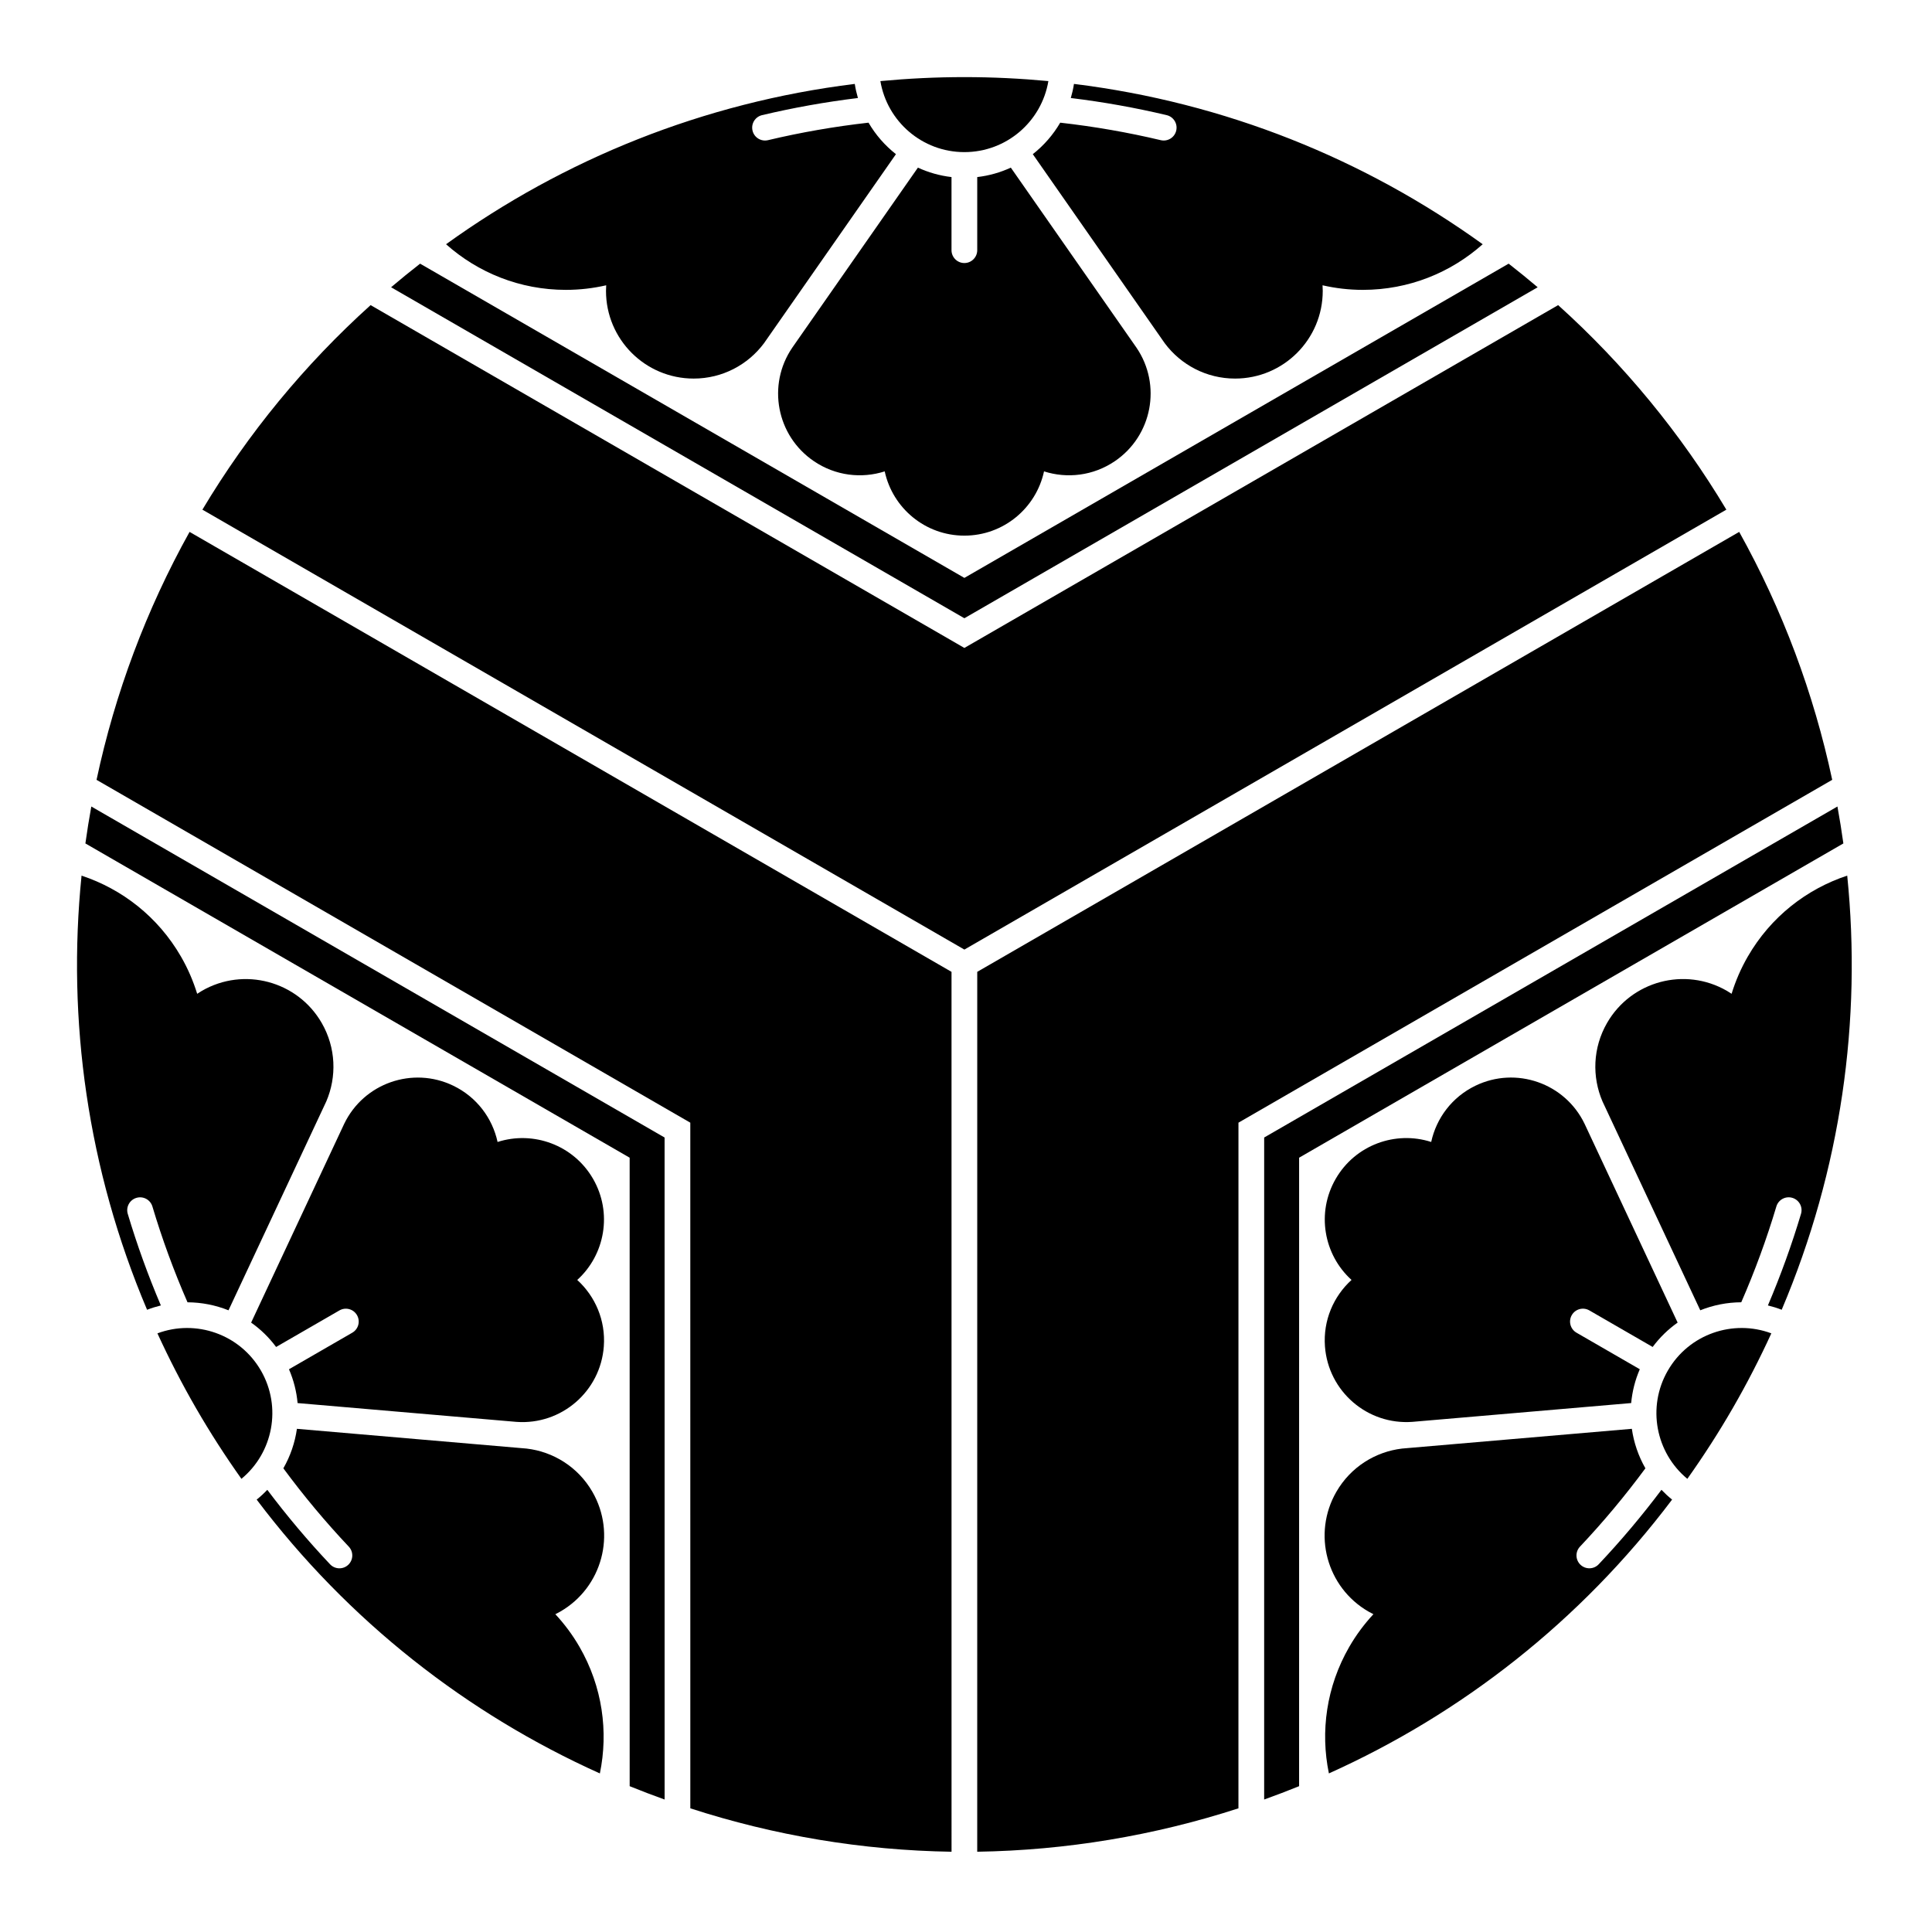 <?xml version="1.0" encoding="UTF-8" standalone="no"?>
<!-- Created with Inkscape (http://www.inkscape.org/) -->

<svg
   version="1.1"
   id="svg91214"
   width="795.035"
   height="793.701"
   viewBox="0 0 795.035 793.701"
   sodipodi:docname="Mitsuwari Kikkouni Hanabishi.svg"
   inkscape:version="1.2 (dc2aeda, 2022-05-15)"
   xmlns:inkscape="http://www.inkscape.org/namespaces/inkscape"
   xmlns:sodipodi="http://sodipodi.sourceforge.net/DTD/sodipodi-0.dtd"
   xmlns="http://www.w3.org/2000/svg"
   xmlns:svg="http://www.w3.org/2000/svg">
  <defs
     id="defs91218">
    <clipPath
       clipPathUnits="userSpaceOnUse"
       id="clipPath91945">
      <path
         d="M -531.192,581.588 H 65.084 V -13.688 H -531.192 Z"
         id="path91947"
         style="stroke-width:1" />
    </clipPath>
    <clipPath
       clipPathUnits="userSpaceOnUse"
       id="clipPath91951">
      <path
         d="M -557.064,585.848 H 39.212 V -9.428 H -557.064 Z"
         id="path91953"
         style="stroke-width:1" />
    </clipPath>
    <clipPath
       clipPathUnits="userSpaceOnUse"
       id="clipPath91957">
      <path
         d="M -564.573,585.848 H 31.703 V -9.428 H -564.573 Z"
         id="path91959"
         style="stroke-width:1" />
    </clipPath>
    <clipPath
       clipPathUnits="userSpaceOnUse"
       id="clipPath91963">
      <path
         d="M -561.413,585.852 H 34.863 V -9.424 H -561.413 Z"
         id="path91965"
         style="stroke-width:1" />
    </clipPath>
    <clipPath
       clipPathUnits="userSpaceOnUse"
       id="clipPath91969">
      <path
         d="M -550.264,577.325 H 46.012 V -17.951 H -550.264 Z"
         id="path91971"
         style="stroke-width:1" />
    </clipPath>
    <clipPath
       clipPathUnits="userSpaceOnUse"
       id="clipPath91975">
      <path
         d="M -553.898,585.848 H 42.379 V -9.428 H -553.898 Z"
         id="path91977"
         style="stroke-width:1" />
    </clipPath>
    <clipPath
       clipPathUnits="userSpaceOnUse"
       id="clipPath91981">
      <path
         d="M -540.821,585.848 H 55.455 V -9.428 H -540.821 Z"
         id="path91983"
         style="stroke-width:1" />
    </clipPath>
    <clipPath
       clipPathUnits="userSpaceOnUse"
       id="clipPath91987">
      <path
         d="M -542.933,584.573 H 53.343 V -10.703 H -542.933 Z"
         id="path91989"
         style="stroke-width:1" />
    </clipPath>
    <clipPath
       clipPathUnits="userSpaceOnUse"
       id="clipPath91993">
      <path
         d="M -584.194,578.938 H 12.082 V -16.338 H -584.194 Z"
         id="path91995"
         style="stroke-width:1" />
    </clipPath>
    <clipPath
       clipPathUnits="userSpaceOnUse"
       id="clipPath91999">
      <path
         d="M -538.222,577.948 H 58.054 V -17.328 H -538.222 Z"
         id="path92001"
         style="stroke-width:1" />
    </clipPath>
    <clipPath
       clipPathUnits="userSpaceOnUse"
       id="clipPath92005">
      <path
         d="m -297.638,46.945 h 596.276 v -595.276 h -596.276 z"
         id="path92007"
         style="stroke-width:1" />
    </clipPath>
    <clipPath
       clipPathUnits="userSpaceOnUse"
       id="clipPath92011">
      <path
         d="M -528.09,575.381 H 68.186 V -19.895 H -528.09 Z"
         id="path92013"
         style="stroke-width:1" />
    </clipPath>
    <clipPath
       clipPathUnits="userSpaceOnUse"
       id="clipPath92017">
      <path
         d="M -536.698,584.573 H 59.578 V -10.703 H -536.698 Z"
         id="path92019"
         style="stroke-width:1" />
    </clipPath>
    <clipPath
       clipPathUnits="userSpaceOnUse"
       id="clipPath92023">
      <path
         d="M -586.545,579.503 H 9.731 V -15.773 H -586.545 Z"
         id="path92025"
         style="stroke-width:1" />
    </clipPath>
    <clipPath
       clipPathUnits="userSpaceOnUse"
       id="clipPath92029">
      <path
         d="m -110.177,405.871 h 596.276 v -595.276 h -596.276 z"
         id="path92031"
         style="stroke-width:1" />
    </clipPath>
    <clipPath
       clipPathUnits="userSpaceOnUse"
       id="clipPath92035">
      <path
         d="M -556.401,578.014 H 39.875 V -17.262 H -556.401 Z"
         id="path92037"
         style="stroke-width:1" />
    </clipPath>
    <clipPath
       clipPathUnits="userSpaceOnUse"
       id="clipPath92041">
      <path
         d="m -213.049,346.477 h 596.276 v -595.276 h -596.276 z"
         id="path92043"
         style="stroke-width:1" />
    </clipPath>
    <clipPath
       clipPathUnits="userSpaceOnUse"
       id="clipPath92047">
      <path
         d="m -91.639,440.96 h 596.276 v -595.276 h -596.276 z"
         id="path92049"
         style="stroke-width:1" />
    </clipPath>
    <clipPath
       clipPathUnits="userSpaceOnUse"
       id="clipPath92053">
      <path
         d="m -70.522,404.382 h 596.276 v -595.276 h -596.276 z"
         id="path92055"
         style="stroke-width:1" />
    </clipPath>
    <clipPath
       clipPathUnits="userSpaceOnUse"
       id="clipPath92059">
      <path
         d="m -297.637,199.964 h 596.276 v -595.276 h -596.276 z"
         id="path92061"
         style="stroke-width:1" />
    </clipPath>
    <clipPath
       clipPathUnits="userSpaceOnUse"
       id="clipPath92065">
      <path
         d="m -297.637,178.349 h 596.276 v -595.276 h -596.276 z"
         id="path92067"
         style="stroke-width:1" />
    </clipPath>
    <clipPath
       clipPathUnits="userSpaceOnUse"
       id="clipPath92071">
      <path
         d="M -80.531,422.986 H 515.745 V -172.29 H -80.531 Z"
         id="path92073"
         style="stroke-width:1" />
    </clipPath>
    <clipPath
       clipPathUnits="userSpaceOnUse"
       id="clipPath92077">
      <path
         d="M -548.983,585.852 H 47.293 V -9.424 H -548.983 Z"
         id="path92079"
         style="stroke-width:1" />
    </clipPath>
    <clipPath
       clipPathUnits="userSpaceOnUse"
       id="clipPath92083">
      <path
         d="M -503.64,440.956 H 92.636 v -595.276 H -503.64 Z"
         id="path92085"
         style="stroke-width:1" />
    </clipPath>
    <clipPath
       clipPathUnits="userSpaceOnUse"
       id="clipPath92089">
      <path
         d="m -485.101,405.869 h 596.276 v -595.276 H -485.101 Z"
         id="path92091"
         style="stroke-width:1" />
    </clipPath>
    <clipPath
       clipPathUnits="userSpaceOnUse"
       id="clipPath92095">
      <path
         d="M -514.746,422.986 H 81.53 V -172.29 h -596.276 z"
         id="path92097"
         style="stroke-width:1" />
    </clipPath>
    <clipPath
       clipPathUnits="userSpaceOnUse"
       id="clipPath92101">
      <path
         d="M -524.758,404.378 H 71.518 v -595.276 H -524.758 Z"
         id="path92103"
         style="stroke-width:1" />
    </clipPath>
    <clipPath
       clipPathUnits="userSpaceOnUse"
       id="clipPath92107">
      <path
         d="m -382.228,346.476 h 596.276 v -595.276 H -382.228 Z"
         id="path92109"
         style="stroke-width:1" />
    </clipPath>
    <clipPath
       clipPathUnits="userSpaceOnUse"
       id="clipPath92113">
      <path
         d="M -576.369,585.588 H 19.907 V -9.688 H -576.369 Z"
         id="path92115"
         style="stroke-width:1" />
    </clipPath>
    <clipPath
       clipPathUnits="userSpaceOnUse"
       id="clipPath92119">
      <path
         d="m -194.33,357.285 h 596.276 v -595.276 H -194.33 Z"
         id="path92121"
         style="stroke-width:1" />
    </clipPath>
    <clipPath
       clipPathUnits="userSpaceOnUse"
       id="clipPath92125">
      <path
         d="M -545.417,584.573 H 50.859 V -10.703 H -545.417 Z"
         id="path92127"
         style="stroke-width:1" />
    </clipPath>
    <clipPath
       clipPathUnits="userSpaceOnUse"
       id="clipPath92131">
      <path
         d="m -400.947,357.283 h 596.276 v -595.276 h -596.276 z"
         id="path92133"
         style="stroke-width:1" />
    </clipPath>
    <clipPath
       clipPathUnits="userSpaceOnUse"
       id="clipPath92137">
      <path
         d="m -276.518,47.578 h 596.276 v -595.276 H -276.518 Z"
         id="path92139"
         style="stroke-width:1" />
    </clipPath>
    <clipPath
       clipPathUnits="userSpaceOnUse"
       id="clipPath92143">
      <path
         d="m -318.753,47.578 h 596.276 v -595.276 h -596.276 z"
         id="path92145"
         style="stroke-width:1" />
    </clipPath>
    <clipPath
       clipPathUnits="userSpaceOnUse"
       id="clipPath92149">
      <path
         d="m -297.637,81.177 h 596.276 V -514.099 h -596.276 z"
         id="path92151"
         style="stroke-width:1" />
    </clipPath>
    <clipPath
       clipPathUnits="userSpaceOnUse"
       id="clipPath92155">
      <path
         d="M -557.495,577.85 H 38.781 V -17.426 H -557.495 Z"
         id="path92157"
         style="stroke-width:1" />
    </clipPath>
    <clipPath
       clipPathUnits="userSpaceOnUse"
       id="clipPath92161">
      <path
         d="M -567.775,585.852 H 28.501 V -9.424 H -567.775 Z"
         id="path92163"
         style="stroke-width:1" />
    </clipPath>
    <clipPath
       clipPathUnits="userSpaceOnUse"
       id="clipPath92168">
      <path
         d="M -568.227,575.819 H 28.049 V -19.457 H -568.227 Z"
         id="path92170"
         style="stroke-width:1" />
    </clipPath>
    <clipPath
       clipPathUnits="userSpaceOnUse"
       id="clipPath92175">
      <path
         d="M -572.817,586.135 H 23.459 V -9.141 H -572.817 Z"
         id="path92177"
         style="stroke-width:1" />
    </clipPath>
    <clipPath
       clipPathUnits="userSpaceOnUse"
       id="clipPath92181">
      <path
         d="M -574.546,585.852 H 21.73 V -9.424 H -574.546 Z"
         id="path92183"
         style="stroke-width:1" />
    </clipPath>
  </defs>
  <sodipodi:namedview
     id="namedview91216"
     pagecolor="#ffffff"
     bordercolor="#000000"
     borderopacity="0.25"
     inkscape:showpageshadow="2"
     inkscape:pageopacity="0.0"
     inkscape:pagecheckerboard="0"
     inkscape:deskcolor="#d1d1d1"
     showgrid="false"
     inkscape:zoom="0.29734106"
     inkscape:cx="-215.24105"
     inkscape:cy="396.85068"
     inkscape:window-width="1419"
     inkscape:window-height="456"
     inkscape:window-x="0"
     inkscape:window-y="25"
     inkscape:window-maximized="0"
     inkscape:current-layer="svg91214">
    <inkscape:page
       x="0"
       y="0"
       id="page91220"
       width="795.035"
       height="793.701" />
  </sodipodi:namedview>
  <path
     d="M 396.85 62.593 C 414.223 62.593 428.637 49.953 431.414 33.368 C 420.035 32.299 408.509 31.729 396.85 31.729 C 385.19 31.729 373.666 32.299 362.286 33.368 C 365.065 49.953 379.477 62.593 396.85 62.593"
     style="fill:#000000;fill-opacity:1;fill-rule:nonzero;stroke:none"
     id="path91334" />
  <path
     d="M 368.69 63.437 L 315.565 139.554 C 315.183 140.132 314.789 140.702 314.377 141.257 C 307.799 150.07 297.289 155.778 285.448 155.778 C 265.524 155.778 249.373 139.628 249.373 119.705 C 249.373 118.926 249.405 118.158 249.454 117.394 C 244.118 118.614 238.573 119.278 232.868 119.278 C 213.933 119.278 196.662 112.176 183.552 100.502 C 232.049 65.536 289.472 42.203 351.746 34.531 C 352.051 36.513 352.495 38.447 353.045 40.333 C 339.657 41.964 326.49 44.32 313.597 47.38 C 310.751 48.054 308.995 50.907 309.671 53.752 C 310.341 56.596 313.194 58.353 316.041 57.678 C 329.539 54.473 343.343 52.062 357.403 50.478 C 360.321 55.483 364.158 59.878 368.69 63.437"
     style="fill:#000000;fill-opacity:1;fill-rule:nonzero;stroke:none"
     id="path91338" />
  <path
     d="M 425.004 63.437 L 478.128 139.554 C 478.509 140.132 478.904 140.702 479.316 141.257 C 485.893 150.07 496.404 155.778 508.245 155.778 C 528.169 155.778 544.32 139.628 544.32 119.705 C 544.32 118.926 544.288 118.158 544.238 117.394 C 549.574 118.614 555.12 119.278 560.825 119.278 C 579.76 119.278 597.032 112.176 610.141 100.502 C 561.644 65.536 504.221 42.203 441.947 34.531 C 441.643 36.513 441.199 38.447 440.648 40.333 C 454.036 41.964 467.201 44.32 480.095 47.38 C 482.941 48.054 484.699 50.907 484.023 53.752 C 483.352 56.596 480.499 58.353 477.652 57.678 C 464.153 54.473 450.348 52.062 436.289 50.478 C 433.372 55.483 429.535 59.878 425.004 63.437"
     style="fill:#000000;fill-opacity:1;fill-rule:nonzero;stroke:none"
     id="path91342" />
  <path
     d="M 396.849 108.237 C 399.772 108.237 402.14 105.868 402.14 102.945 L 402.14 72.861 C 407.025 72.294 411.673 70.958 415.964 68.977 L 467.679 143.074 C 478.111 158.42 474.131 179.321 458.788 189.759 C 449.893 195.81 439.136 197.007 429.626 193.966 C 426.37 209.079 412.934 220.409 396.846 220.409 C 380.758 220.409 367.322 209.079 364.068 193.966 C 354.557 197.007 343.8 195.81 334.905 189.759 C 319.56 179.321 315.581 158.42 326.013 143.074 L 377.729 68.977 C 382.02 70.958 386.666 72.294 391.553 72.861 L 391.553 102.945 C 391.553 105.868 393.921 108.237 396.849 108.237"
     style="fill:#000000;fill-opacity:1;fill-rule:nonzero;stroke:none"
     id="path91346" />
  <path
     d="M 396.849 266.619 L 641.192 125.554 C 668.238 149.93 691.614 178.294 710.408 209.718 L 396.849 390.741 L 83.29 209.718 C 102.084 178.294 125.46 149.93 152.506 125.554 Z"
     style="fill:#000000;fill-opacity:1;fill-rule:nonzero;stroke:none"
     id="path91350" />
  <path
     d="M 396.849 237.799 L 620.822 108.494 C 624.874 111.646 628.85 114.887 632.764 118.203 L 396.849 254.4 L 160.935 118.203 C 164.847 114.887 168.823 111.646 172.876 108.494 Z"
     style="fill:#000000;fill-opacity:1;fill-rule:nonzero;stroke:none"
     id="path91354" />
  <path
     d="M 107.375 563.981 C 98.687 548.936 80.534 542.773 64.783 548.662 C 69.546 559.049 74.815 569.317 80.644 579.413 C 86.474 589.512 92.731 599.206 99.347 608.525 C 112.32 597.83 116.062 579.026 107.375 563.981"
     style="fill:#000000;fill-opacity:1;fill-rule:nonzero;stroke:none"
     id="path91358" />
  <path
     d="M 122.185 587.946 L 214.666 595.897 C 215.358 595.937 216.049 595.991 216.734 596.075 C 227.657 597.363 237.855 603.611 243.775 613.866 C 253.738 631.122 247.825 653.182 230.573 663.144 C 229.899 663.532 229.217 663.89 228.531 664.231 C 232.255 668.242 235.603 672.71 238.458 677.65 C 247.925 694.05 250.407 712.558 246.851 729.748 C 192.323 705.234 143.406 667.168 105.624 617.074 C 107.188 615.819 108.641 614.469 110 613.047 C 118.104 623.827 126.728 634.051 135.824 643.687 C 137.832 645.815 141.181 645.909 143.308 643.901 C 145.434 641.898 145.532 638.55 143.524 636.421 C 133.997 626.334 125.008 615.583 116.606 604.199 C 119.481 599.173 121.37 593.65 122.185 587.946"
     style="fill:#000000;fill-opacity:1;fill-rule:nonzero;stroke:none"
     id="path91362" />
  <path
     d="M 94.029 539.177 L 133.386 455.112 C 133.695 454.492 133.993 453.868 134.266 453.232 C 138.61 443.129 138.298 431.175 132.378 420.92 C 122.417 403.664 100.353 397.753 83.099 407.713 C 82.427 408.103 81.777 408.513 81.139 408.94 C 79.527 403.708 77.331 398.575 74.479 393.632 C 65.01 377.235 50.224 365.829 33.558 360.315 C 27.526 419.795 36.03 481.192 60.523 538.958 C 62.39 538.232 64.287 537.649 66.198 537.18 C 60.914 524.773 56.373 512.193 52.575 499.494 C 51.737 496.694 53.331 493.746 56.133 492.909 C 58.93 492.069 61.878 493.661 62.717 496.461 C 66.69 509.756 71.505 522.917 77.163 535.882 C 82.954 535.909 88.679 537.033 94.029 539.177"
     style="fill:#000000;fill-opacity:1;fill-rule:nonzero;stroke:none"
     id="path91366" />
  <path
     d="M 146.902 541.161 C 145.439 538.63 142.206 537.762 139.674 539.226 L 113.619 554.266 C 110.687 550.317 107.207 546.962 103.343 544.237 L 141.657 462.401 C 149.73 445.695 169.819 438.689 186.534 446.76 C 196.221 451.436 202.638 460.153 204.758 469.911 C 219.474 465.175 236.003 471.145 244.048 485.077 C 252.092 499.009 248.996 516.309 237.538 526.688 C 244.927 533.402 249.267 543.316 248.476 554.044 C 247.106 572.552 230.996 586.45 212.489 585.085 L 122.462 577.35 C 122.034 572.642 120.867 567.95 118.914 563.437 L 144.967 548.393 C 147.499 546.93 148.367 543.698 146.902 541.161"
     style="fill:#000000;fill-opacity:1;fill-rule:nonzero;stroke:none"
     id="path91370" />
  <path
     d="M 284.065 461.97 L 39.73 320.894 C 47.315 285.284 60.194 250.86 78.008 218.871 L 391.559 399.909 L 391.567 761.971 C 354.958 761.405 318.705 755.343 284.073 744.108 Z"
     style="fill:#000000;fill-opacity:1;fill-rule:nonzero;stroke:none"
     id="path91374" />
  <path
     d="M 259.107 476.38 L 35.141 347.066 C 35.845 341.98 36.662 336.916 37.577 331.87 L 273.484 468.077 L 273.492 740.486 C 268.664 738.754 263.87 736.931 259.115 734.999 Z"
     style="fill:#000000;fill-opacity:1;fill-rule:nonzero;stroke:none"
     id="path91378" />
  <path
     d="M 686.328 563.981 C 677.64 579.026 681.383 597.83 694.356 608.525 C 700.969 599.206 707.228 589.512 713.057 579.41 C 718.887 569.317 724.156 559.049 728.919 548.66 C 713.168 542.773 695.015 548.936 686.328 563.981"
     style="fill:#000000;fill-opacity:1;fill-rule:nonzero;stroke:none"
     id="path91382" />
  <path
     d="M 699.677 539.171 L 660.32 455.105 C 660.01 454.483 659.713 453.859 659.438 453.223 C 655.096 443.122 655.408 431.166 661.328 420.911 C 671.29 403.655 693.352 397.745 710.606 407.705 C 711.28 408.094 711.929 408.505 712.566 408.931 C 714.178 403.702 716.374 398.566 719.228 393.623 C 728.694 377.226 743.482 365.822 760.146 360.307 C 766.181 419.786 757.676 481.183 733.182 538.95 C 731.316 538.223 729.418 537.64 727.509 537.174 C 732.792 524.764 737.333 512.184 741.13 499.488 C 741.969 496.686 740.376 493.74 737.574 492.9 C 734.777 492.06 731.826 493.652 730.989 496.452 C 727.016 509.747 722.201 522.908 716.542 535.876 C 710.752 535.9 705.026 537.024 699.677 539.171"
     style="fill:#000000;fill-opacity:1;fill-rule:nonzero;stroke:none"
     id="path91386" />
  <path
     d="M 671.519 587.941 L 579.039 595.889 C 578.347 595.93 577.657 595.986 576.97 596.068 C 566.047 597.357 555.85 603.604 549.93 613.858 C 539.967 631.114 545.879 653.177 563.133 663.137 C 563.806 663.525 564.487 663.882 565.174 664.223 C 561.45 668.234 558.101 672.702 555.249 677.642 C 545.781 694.042 543.298 712.55 546.854 729.741 C 601.382 705.226 650.3 667.163 688.082 617.066 C 686.518 615.812 685.064 614.461 683.706 613.041 C 675.602 623.82 666.978 634.044 657.88 643.682 C 655.872 645.808 652.524 645.901 650.396 643.893 C 648.271 641.89 648.174 638.542 650.182 636.416 C 659.707 626.326 668.698 615.576 677.099 604.193 C 674.223 599.165 672.335 593.642 671.519 587.941"
     style="fill:#000000;fill-opacity:1;fill-rule:nonzero;stroke:none"
     id="path91390" />
  <path
     d="M 646.801 541.158 C 645.34 543.69 646.206 546.923 648.737 548.385 L 674.79 563.429 C 672.838 567.942 671.67 572.634 671.244 577.342 L 581.217 585.079 C 562.711 586.442 546.6 572.546 545.229 554.035 C 544.439 543.307 548.779 533.394 556.167 526.679 C 544.707 516.301 541.613 499.003 549.659 485.07 C 557.703 471.137 574.232 465.166 588.948 469.904 C 591.068 460.145 597.485 451.43 607.172 446.752 C 623.884 438.682 643.974 445.686 652.048 462.393 L 690.361 544.231 C 686.498 546.954 683.018 550.313 680.085 554.261 L 654.032 539.218 C 651.498 537.754 648.265 538.622 646.801 541.158"
     style="fill:#000000;fill-opacity:1;fill-rule:nonzero;stroke:none"
     id="path91394" />
  <path
     d="M 509.637 461.968 L 509.63 744.106 C 474.997 755.339 438.747 761.402 402.136 761.967 L 402.144 399.903 L 715.694 218.867 C 733.51 250.857 746.387 285.28 753.972 320.891 Z"
     style="fill:#000000;fill-opacity:1;fill-rule:nonzero;stroke:none"
     id="path91398" />
  <path
     d="M 534.596 476.377 L 534.589 734.996 C 529.833 736.928 525.039 738.751 520.212 740.483 L 520.219 468.074 L 756.123 331.867 C 757.039 336.913 757.858 341.976 758.563 347.063 Z"
     style="fill:#000000;fill-opacity:1;fill-rule:nonzero;stroke:none"
     id="path91402" />
</svg>
